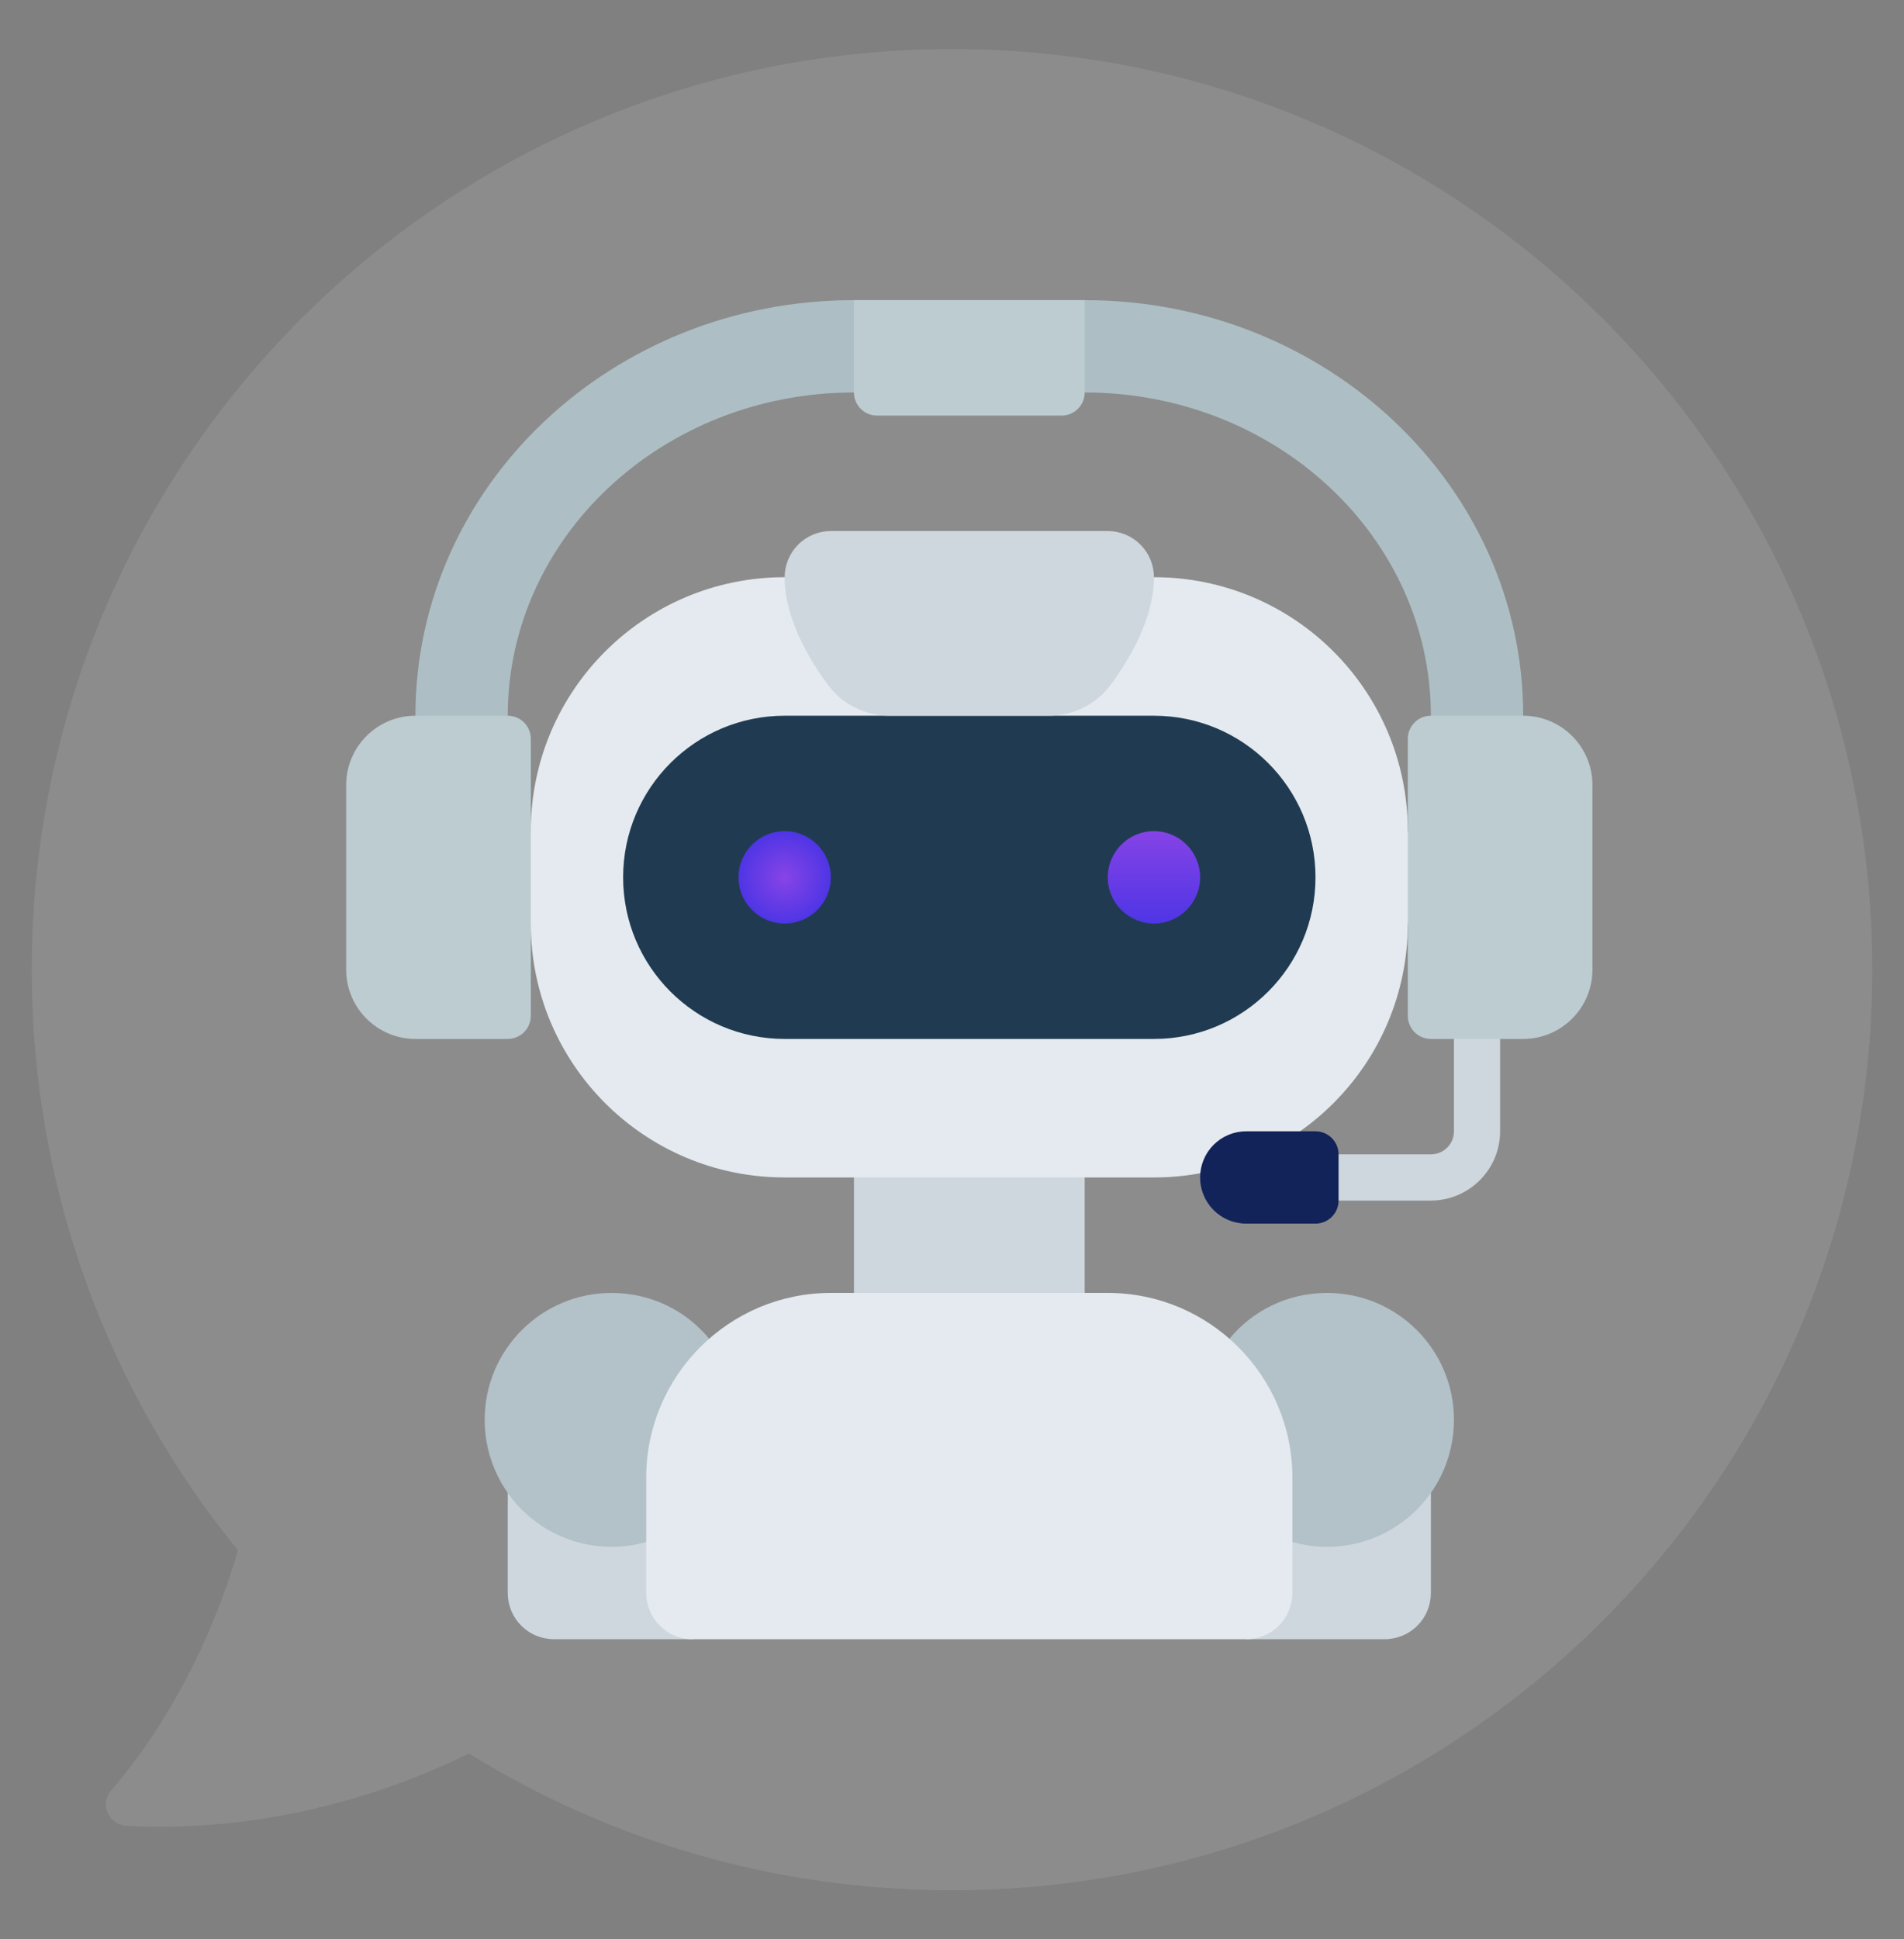 <svg width="55" height="56" viewBox="0 0 55 56" fill="none" xmlns="http://www.w3.org/2000/svg">
<rect x="0" y="0" width="55" height="56" fill="#808080" stroke="none"/>
<path opacity="0.1" d="M3.208 51.705C2.869 52.09 3.144 52.704 3.667 52.723C7.058 52.897 10.477 52.136 13.548 50.633C17.6 53.144 22.385 54.583 27.5 54.583C42.185 54.583 54.083 42.685 54.083 28C54.083 13.315 42.185 1.417 27.5 1.417C12.815 1.417 0.917 13.315 0.917 28C0.917 34.362 3.144 40.192 6.875 44.766C6.123 47.342 4.849 49.798 3.208 51.705Z" fill="white"/>
<path d="M12 20.667C12 14.039 17.671 8.667 24.667 8.667L26 9.333V11.333H24.667C19.144 11.333 14.667 15.512 14.667 20.667V22H12V20.667ZM44 20.667C44 14.039 38.329 8.667 31.333 8.667L30 9.333V11.333H31.333C36.856 11.333 41.333 15.512 41.333 20.667V22H44V20.667Z" fill="#ADBFC4"/>
<path d="M14.667 42V46C14.667 46.354 14.807 46.693 15.057 46.943C15.307 47.193 15.646 47.333 16 47.333H20V42H14.667ZM41.333 42V46C41.333 46.354 41.193 46.693 40.943 46.943C40.693 47.193 40.354 47.333 40 47.333H36V42H41.333Z" fill="#CED7DD"/>
<path d="M18.667 44.527C18.121 44.682 17.547 44.708 16.99 44.604C16.433 44.499 15.908 44.267 15.455 43.925C15.003 43.584 14.636 43.142 14.384 42.634C14.131 42.126 14 41.567 14 41C14 38.974 15.64 37.334 17.667 37.334C18.807 37.334 19.82 37.847 20.487 38.66L18.667 44.527ZM35.513 38.66C36.18 37.847 37.193 37.334 38.333 37.334C40.36 37.334 42 38.974 42 41C42 41.567 41.869 42.126 41.617 42.634C41.364 43.142 40.997 43.584 40.545 43.925C40.093 44.267 39.567 44.499 39.01 44.604C38.453 44.708 37.879 44.682 37.333 44.527L35.513 38.66Z" fill="#B3C1C9"/>
<path d="M24.667 33.334H31.333V38H24.667V33.334Z" fill="#CED7DD"/>
<path d="M33.333 16.667C37.387 16.667 40.667 19.947 40.667 24L41.333 25.333L40.667 26.667C40.667 30.72 37.387 34 33.333 34H22.667C18.613 34 15.333 30.72 15.333 26.667L14.667 25.333L15.333 24C15.333 19.947 18.613 16.667 22.667 16.667H33.333Z" fill="#E4EAEF"/>
<path d="M33.333 20.667H22.667C20.089 20.667 18 22.756 18 25.333C18 27.911 20.089 30 22.667 30H33.333C35.911 30 38 27.911 38 25.333C38 22.756 35.911 20.667 33.333 20.667Z" fill="#203B51"/>
<path d="M24 37.334H32C34.943 37.334 37.333 39.724 37.333 42.667V46C37.333 46.354 37.193 46.693 36.943 46.943C36.693 47.193 36.354 47.334 36 47.334H20C19.646 47.334 19.307 47.193 19.057 46.943C18.807 46.693 18.667 46.354 18.667 46V42.667C18.667 39.724 21.057 37.334 24 37.334Z" fill="#E4EAEF"/>
<path d="M32.08 19.777C32.647 19.009 33.331 17.841 33.333 16.673C33.334 16.319 33.194 15.978 32.944 15.727C32.694 15.476 32.354 15.335 32 15.334H23.999C23.645 15.335 23.306 15.476 23.056 15.727C22.806 15.978 22.666 16.319 22.666 16.673C22.668 17.841 23.352 19.009 23.919 19.777C24.126 20.055 24.395 20.28 24.705 20.434C25.015 20.589 25.357 20.669 25.703 20.667H30.296C30.998 20.667 31.663 20.342 32.08 19.777Z" fill="#CED7DD"/>
<path d="M22.667 26.667C23.403 26.667 24 26.07 24 25.333C24 24.597 23.403 24 22.667 24C21.93 24 21.333 24.597 21.333 25.333C21.333 26.07 21.93 26.667 22.667 26.667Z" fill="url(#paint0_radial_153_8916)"/>
<path d="M33.333 26.667C34.07 26.667 34.667 26.07 34.667 25.333C34.667 24.597 34.07 24 33.333 24C32.597 24 32 24.597 32 25.333C32 26.07 32.597 26.667 33.333 26.667Z" fill="url(#paint1_linear_153_8916)"/>
<path d="M24.667 8.667H31.333V11.333C31.333 11.51 31.263 11.68 31.138 11.805C31.013 11.93 30.843 12 30.667 12H25.333C25.157 12 24.987 11.93 24.862 11.805C24.737 11.68 24.667 11.51 24.667 11.333V8.667Z" fill="#BDCCD1"/>
<path d="M41.333 34.667H37.333V33.333H41.333C41.51 33.333 41.68 33.263 41.805 33.138C41.93 33.013 42 32.844 42 32.667V28.667H43.333V32.667C43.333 33.769 42.436 34.667 41.333 34.667Z" fill="#CED7DD"/>
<path d="M44 30H41.333C41.157 30 40.987 29.93 40.862 29.805C40.737 29.68 40.667 29.51 40.667 29.333V21.333C40.667 21.157 40.737 20.987 40.862 20.862C40.987 20.737 41.157 20.667 41.333 20.667H44C45.104 20.667 46 21.563 46 22.667V28C46 29.104 45.104 30 44 30Z" fill="#BDCCD1"/>
<path d="M36 32.667H38C38.177 32.667 38.346 32.737 38.471 32.862C38.596 32.987 38.667 33.157 38.667 33.333V34.667C38.667 34.844 38.596 35.013 38.471 35.138C38.346 35.263 38.177 35.333 38 35.333H36C35.646 35.333 35.307 35.193 35.057 34.943C34.807 34.693 34.667 34.354 34.667 34C34.667 33.647 34.807 33.307 35.057 33.057C35.307 32.807 35.646 32.667 36 32.667Z" fill="#122359"/>
<path d="M12 20.667H14.667C14.844 20.667 15.013 20.737 15.138 20.862C15.263 20.987 15.333 21.157 15.333 21.333V29.333C15.333 29.51 15.263 29.68 15.138 29.805C15.013 29.93 14.844 30 14.667 30H12C10.896 30 10 29.104 10 28V22.667C10 21.563 10.896 20.667 12 20.667Z" fill="#BDCCD1"/>
<defs>
<radialGradient id="paint0_radial_153_8916" cx="0" cy="0" r="1" gradientUnits="userSpaceOnUse" gradientTransform="translate(22.667 25.333) rotate(90) scale(1.333)">
<stop stop-color="#8844E6"/>
<stop offset="1" stop-color="#4E35E5"/>
</radialGradient>
<linearGradient id="paint1_linear_153_8916" x1="33.333" y1="24" x2="33.333" y2="26.667" gradientUnits="userSpaceOnUse">
<stop stop-color="#8643E6"/>
<stop offset="1" stop-color="#4E35E5"/>
</linearGradient>
</defs>
</svg>
